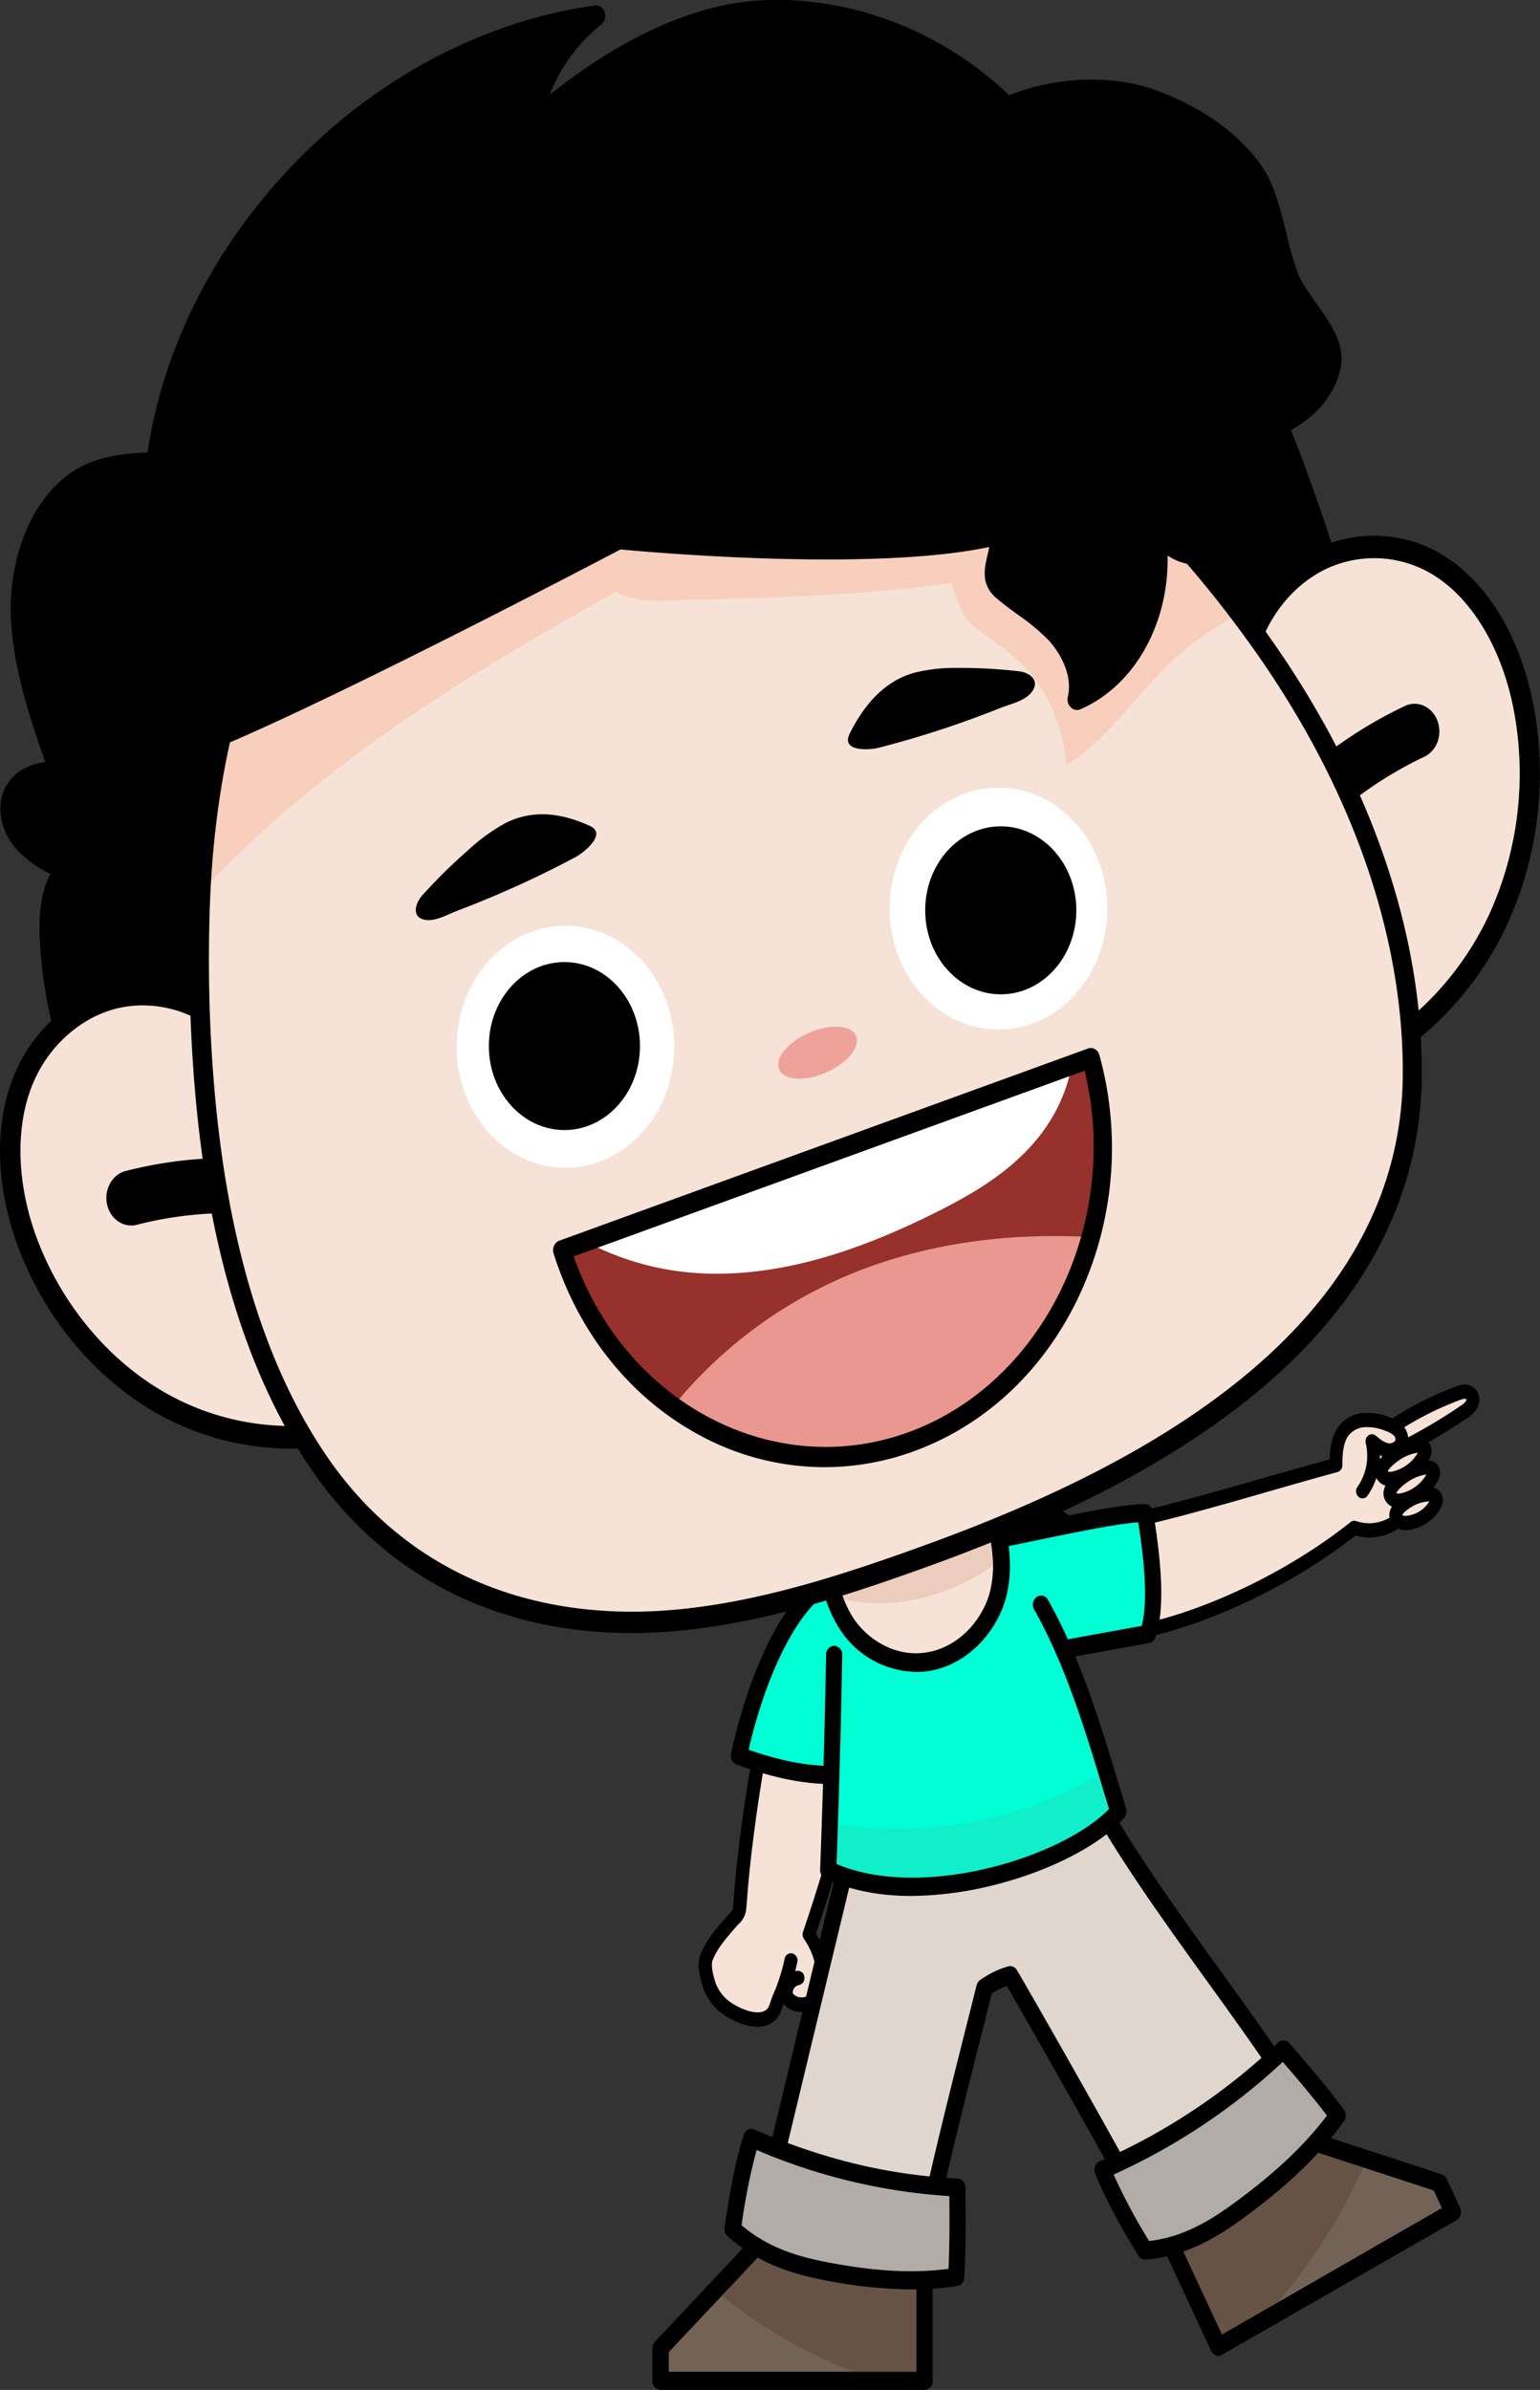 <svg xmlns="http://www.w3.org/2000/svg" viewBox="0 0 438.58 680.3"><rect x="0" y="0" width="438.58" height="680.3" fill="#333333" stroke="none"/><defs><style>.cls-1{fill:#f6e2d7;}.cls-2{fill:#e8c5b3;}.cls-3{fill:#e0d6ce;}.cls-4{fill:#736357;}.cls-5{fill:#665346;}.cls-6{fill:#b2aca8;}.cls-7{fill:#00ffd4;}.cls-8{fill:#11efca;}.cls-9{opacity:0.5;}.cls-10{fill:#e2b8a3;}.cls-11{fill:#f7cfbc;}.cls-12{fill:#efa29a;}.cls-13{fill:#96312c;}.cls-14{fill:#ea978f;}.cls-15{fill:#fff;}</style></defs><g id="Layer_2" data-name="Layer 2"><g id="Layer_1-2" data-name="Layer 1"><path class="cls-1" d="M401.05,433.46a4.18,4.18,0,0,1-2.07-.15l-.15-.07a4,4,0,0,1-1,.22l-.6.05H397a13,13,0,0,1-11.35,1.36c-19.37,15.43-46.94,28.2-67.74,30.64a55.77,55.77,0,0,1-7.81.4c-6.17-.13-13.91-1.74-18.22-5.36,2.84-8,4.74-21.42,7.57-29.41,2.19-.19,5.83,4.09,8,4a86.64,86.64,0,0,0,11.95-1.73c17.23-3.46,41.87-11.21,61-16.39,0-3.27.24-7,2.08-9.56a8.2,8.2,0,0,1,6-3.23,15.59,15.59,0,0,1,6.71,1.2c.43.17.86.34,1.27.55a4.22,4.22,0,0,1,1.26-.58v-.06A92.78,92.78,0,0,1,415,396.67a6.2,6.2,0,0,1,2.26-.52,2.29,2.29,0,0,1,2,1.13,2.86,2.86,0,0,1-.27,2.79,7.12,7.12,0,0,1-2.05,1.86,155.24,155.24,0,0,1-15.79,9.4l-.14.34c0,.14.09.28.12.42,1.63-.57,3.48-.92,4.28-.24a1.72,1.72,0,0,1,.44,1.48,4,4,0,0,1-.6,1.46,13.56,13.56,0,0,1-4.33,4.45,2.44,2.44,0,0,1,0,.27l.17-.1c1.38-.83,5.47-2.47,6.76-1.36a1.72,1.72,0,0,1,.44,1.48,4,4,0,0,1-.6,1.46,13.61,13.61,0,0,1-4.9,4.79,4.64,4.64,0,0,1,.11.51c1.62-.66,4.62-1.45,5.74-.49a1.62,1.62,0,0,1,.5,1.38,3.11,3.11,0,0,1-.49,1.3A10.4,10.4,0,0,1,401.05,433.46Z"/><path class="cls-2" d="M318,465.52a55.77,55.77,0,0,1-7.81.4c-6.17-.13-13.91-1.74-18.22-5.36,2.84-8,4.74-21.42,7.57-29.41,2.19-.19,5.83,4.09,8,4a86.64,86.64,0,0,0,11.95-1.73A41.39,41.39,0,0,1,318,465.52Z"/><path d="M399.54,433.75a2.25,2.25,0,0,0-.17-1.94,1.72,1.72,0,0,0-2.54-.54A11.45,11.45,0,0,1,386.26,433a1.69,1.69,0,0,0-1.64.28c-22.48,17.92-54.49,31.1-74.44,30.66-4.89-.1-11.76-1.26-16-4.12,1.23-3.9,2.3-8.73,3.34-13.43,1-4.48,2-9.1,3.16-12.77.63.37,1.38.9,1.92,1.28,1.74,1.23,3.38,2.39,5.05,2.3,12-.67,33.39-6.82,54.11-12.77,6.78-1.95,13.18-3.79,19.15-5.4a2,2,0,0,0,1.39-2c0-3.14.25-6.32,1.68-8.32a6.38,6.38,0,0,1,4.7-2.47,13.78,13.78,0,0,1,6,1.11,6.23,6.23,0,0,1,2.14,1.16,1.76,1.76,0,0,1,.62,1.26.94.94,0,0,1-.34.59,2.09,2.09,0,0,1-1.55.5c-1.29-.16-2.59-1.24-3.74-2.19a1.69,1.69,0,0,0-2.13-.05,2.16,2.16,0,0,0-.72,2.22,15.42,15.42,0,0,1-2.36,12.39,2.18,2.18,0,0,0,.29,2.85,1.71,1.71,0,0,0,2.57-.33A19.83,19.83,0,0,0,393,414.26a7.12,7.12,0,0,0,2.12.62,5.47,5.47,0,0,0,4.26-1.38,5.13,5.13,0,0,0,1.67-3.37,5.94,5.94,0,0,0-1.89-4.72,9.71,9.71,0,0,0-3.34-1.92,16.79,16.79,0,0,0-7.44-1.3,9.89,9.89,0,0,0-7.27,4c-1.84,2.56-2.33,5.88-2.45,9.24-5.6,1.53-11.55,3.24-17.83,5-20.55,5.89-41.79,12-53.39,12.64-.51,0-2-1-2.89-1.66-1.71-1.21-3.47-2.45-5.18-2.3a1.85,1.85,0,0,0-1.56,1.28,138.08,138.08,0,0,0-3.86,15,135.77,135.77,0,0,1-3.71,14.44,2.18,2.18,0,0,0,.6,2.36c4.81,4.05,13.12,5.64,19.28,5.77,20.44.45,52.91-12.77,75.92-30.85a14.77,14.77,0,0,0,12.86-2.47A2.12,2.12,0,0,0,399.54,433.75Z"/><path d="M420.94,400.24a4.87,4.87,0,0,0-.16-4,4,4,0,0,0-3.49-2.12,7.38,7.38,0,0,0-2.89.63,94.76,94.76,0,0,0-17.58,8.81,2.16,2.16,0,0,0-.67,2.77,1.73,1.73,0,0,0,2.49.75,91.19,91.19,0,0,1,16.93-8.49,4.92,4.92,0,0,1,1.62-.41.72.72,0,0,1,.46.15,1.32,1.32,0,0,1-.19.55,5.63,5.63,0,0,1-1.53,1.32A154.08,154.08,0,0,1,397.41,411a2.12,2.12,0,0,0-.93,2.68,1.77,1.77,0,0,0,2.41,1,156.44,156.44,0,0,0,18.95-11,8.79,8.79,0,0,0,2.58-2.41A5.68,5.68,0,0,0,420.94,400.24Z"/><path d="M406.72,415.92a14.77,14.77,0,0,1-9.42,6.93,5.74,5.74,0,0,1-3-.06,4.11,4.11,0,0,1-2.69-3.32c-.33-2.67,1.74-5.37,6.16-8,.06,0,6.08-3.5,8.75-1.18h0a3.79,3.79,0,0,1,1.12,3.39,5,5,0,0,1-.28,1.09A7.75,7.75,0,0,1,406.72,415.92Zm-2.49-2.46h0Zm-9,5.37a.53.53,0,0,0,.15.08,2.75,2.75,0,0,0,1.27-.05,11.22,11.22,0,0,0,7.06-5.19l.09-.16a12.62,12.62,0,0,0-4.29,1.48c-2.85,1.72-4,3.18-4.25,3.76Z"/><path d="M409.14,422.12a14.72,14.72,0,0,1-9.41,6.93,5.74,5.74,0,0,1-3-.06,4.09,4.09,0,0,1-2.69-3.32c-.33-2.67,1.74-5.37,6.16-8,.06,0,6.08-3.5,8.75-1.18h0a3.79,3.79,0,0,1,1.12,3.39,5,5,0,0,1-.28,1.09A7,7,0,0,1,409.14,422.12Zm-2.48-2.46h0Zm-9,5.37.14.08a2.78,2.78,0,0,0,1.28-.05,11.22,11.22,0,0,0,7.06-5.19l.09-.16a12.62,12.62,0,0,0-4.29,1.48c-2.85,1.72-4,3.18-4.25,3.76Z"/><path d="M410.11,429.6a12.17,12.17,0,0,1-8.85,5.88,5.65,5.65,0,0,1-2.89-.26,4.27,4.27,0,0,1-2.63-3.11c-.49-2.61,1.47-5.15,5.67-7.36.06,0,5.7-2.77,8.28-.56h0a3.79,3.79,0,0,1,1.21,3.19,4.45,4.45,0,0,1-.29,1.22A6.2,6.2,0,0,1,410.11,429.6Zm-2.65-2.19Zm-7.87,4a2.65,2.65,0,0,0,1.24.05,8.67,8.67,0,0,0,6.23-4.07,10.3,10.3,0,0,0-4.08,1c-2.38,1.25-3.41,2.37-3.62,2.83A1,1,0,0,0,399.59,431.4Z"/><path class="cls-1" d="M201.61,563.89a13.53,13.53,0,0,0,5.74,8c3.17,2.08,9.56,4.88,12.63,1.11.77-.94,1.15-2.79,1.64-3.94A57.64,57.64,0,0,0,225.21,558l2,5a3.91,3.91,0,0,0-2.93,2.43c-1.4,3.46,1.44,5.13,4.16,5.19,2.33,0,4.43-1.92,5.31-4.31a13.59,13.59,0,0,0,.17-7.64,22.08,22.08,0,0,0-3.52-8,480.32,480.32,0,0,0,13.92-49.1q3.21-14.14,5.59-28.5c-8.3-4.7-17.52-6.7-26.77-8-.54-.08-4.18,19.56-5.51,26.85-.23,1.25-.4,2.13-.46,2.5-1.83,9.91-3.42,19.87-4.65,29.89q-.78,6.32-1.36,12.66c-.19,2.11-.29,4.24-.53,6.35-.19,1.76-1.31,2.41-2.39,3.69-2.57,3-5.63,6.36-7.08,10.28C200.45,559.2,201.1,562.08,201.61,563.89Z"/><path class="cls-2" d="M217.6,492a76.27,76.27,0,0,0,14.53,5.85c4.05,1.27,8.14,2.4,12.16,3.77q3.21-14.14,5.59-28.5c-8.3-4.7-17.52-6.7-26.77-8C222.57,465.06,218.93,484.7,217.6,492Z"/><path d="M228.38,572.74a6.72,6.72,0,0,1-5.26-2.32c-.08.21-.15.45-.23.7a10.42,10.42,0,0,1-1.54,3.31c-3.56,4.36-10.27,2.33-14.94-.73a15.58,15.58,0,0,1-6.57-9.19c-1-3.47-1.11-6.07-.42-7.94,1.46-3.92,4.27-7.2,6.75-10.1l.69-.81c.31-.35.61-.66.87-.93.78-.8,1-1.06,1-1.59.13-1.2.22-2.44.31-3.65.06-.89.13-1.77.21-2.66.37-4.14.83-8.42,1.36-12.73,1.17-9.44,2.7-19.26,4.68-30l.14-.77c.48-2.65,1.77-9.72,3-16.25.72-3.7,1.32-6.63,1.77-8.7.28-1.24.5-2.16.68-2.83.24-.86.73-2.66,2.38-2.43,8.46,1.16,18.32,3,27.38,8.18a2.12,2.12,0,0,1,1,2.2,487.35,487.35,0,0,1-19.24,76.9,24.29,24.29,0,0,1,3.22,7.85,15.65,15.65,0,0,1-.24,8.92,8.73,8.73,0,0,1-4.82,5.18A5.77,5.77,0,0,1,228.38,572.74Zm-4-105.36c-.57,2.3-2,8.75-5.24,26.75l-.14.77c-2,10.67-3.48,20.4-4.63,29.75-.53,4.27-1,8.5-1.35,12.6-.08.85-.14,1.71-.2,2.57-.09,1.25-.19,2.54-.33,3.82a6.55,6.55,0,0,1-2.19,4.1c-.25.25-.48.49-.7.75l-.7.82c-2.37,2.76-4.82,5.62-6,8.83-.15.42-.42,1.76.54,5.14a11.43,11.43,0,0,0,4.92,6.88c3,2,8.26,4,10.32,1.5a8.85,8.85,0,0,0,.79-1.94c.16-.5.33-1,.53-1.5a53.86,53.86,0,0,0,3.46-10.62,1.85,1.85,0,0,1,2.21-1.56,2.07,2.07,0,0,1,1.4,2.45c-.17.88-.38,1.76-.62,2.66A5.54,5.54,0,0,1,227,561a1.9,1.9,0,0,1,2.07,1.78,2,2,0,0,1-1.6,2.3,2,2,0,0,0-1.49,1.22,1.57,1.57,0,0,0-.11,1.26,3.24,3.24,0,0,0,2.62,1c1.41,0,2.91-1.25,3.57-3a11.27,11.27,0,0,0,.08-6.36,20.13,20.13,0,0,0-3.17-7.27,2.25,2.25,0,0,1-.28-2,482.92,482.92,0,0,0,19.17-75.7C240.09,470.19,231.73,468.46,224.33,467.38Z"/><path class="cls-3" d="M369.7,597.15a156.15,156.15,0,0,1-41.11,38.26c-3.11-6.39-13.71-25.4-23.38-42.52-8.24-14.56-15.8-27.75-17.53-30.64a23.89,23.89,0,0,0-7.28,3.55c-2.78,11.08-5.62,22.19-8.34,33.28-3.45,13.91-6.73,27.8-9.54,41.63-15.08.62-31.65-3-46-8q5.45-22.61,10.88-45.21L241,530.63l74-13.33c9.79,16.42,21.46,32.63,32.8,48.4C355.48,576.41,363,586.92,369.7,597.15Z"/><path class="cls-3" d="M227.36,587.5a89.55,89.55,0,0,0,44.7,11.58c-3.45,13.91-6.73,27.8-9.54,41.63-15.08.62-31.65-3-46-8Q221.93,610.11,227.36,587.5Z"/><path class="cls-3" d="M369.7,597.15a156.15,156.15,0,0,1-41.11,38.26c-3.11-6.39-13.71-25.4-23.38-42.52,15.57-5.83,29.91-15.33,42.59-27.19C355.48,576.41,363,586.92,369.7,597.15Z"/><path d="M259,643.36c-16.28,0-32.31-4.37-43.2-8.18a2.64,2.64,0,0,1-1.55-3.13L238.79,530a2.43,2.43,0,0,1,1.88-1.88l74-13.34a2.24,2.24,0,0,1,2.31,1.13c9.09,15.25,19.77,30.07,30.11,44.4,8.28,11.47,16.84,23.34,24.54,35.38a2.81,2.81,0,0,1-.09,3.13,158.41,158.41,0,0,1-41.74,38.86,2.13,2.13,0,0,1-1.8.25,2.39,2.39,0,0,1-1.41-1.26c-5.39-11-33.37-60.22-39.86-71.34a19.67,19.67,0,0,0-4.29,2.17q-1.44,5.73-2.89,11.46c-5.17,20.49-10.52,41.68-14.73,62.36a2.4,2.4,0,0,1-2.18,2C261.4,643.34,260.19,643.36,259,643.36ZM219.3,631c10.87,3.64,26.12,7.51,41.35,7.2C264.82,618,270,597.44,275,577.53q1.58-6.21,3.13-12.43a2.6,2.6,0,0,1,1-1.47,26.1,26.1,0,0,1,7.89-3.86,2.22,2.22,0,0,1,2.59,1.05c3.68,6.14,31.88,55.62,39.85,71A153.65,153.65,0,0,0,366.77,597c-7.36-11.37-15.48-22.63-23.35-33.53-10.09-14-20.51-28.44-29.52-43.39l-71,12.8Z"/><polygon class="cls-4" points="263.29 640.71 263.29 677.72 188.13 677.72 188.13 668.44 203.69 651.9 216.63 638.16 263.29 640.71"/><path class="cls-5" d="M263.29,640.71v37H250.71q-5-1.51-9.8-3.44a136.31,136.31,0,0,1-37.22-22.38l12.94-13.74Z"/><path d="M263.29,680.3H188.13a2.46,2.46,0,0,1-2.33-2.58v-9.28a2.7,2.7,0,0,1,.72-1.86L215,636.3a2.18,2.18,0,0,1,1.72-.72l46.67,2.55a2.49,2.49,0,0,1,2.21,2.58v37A2.46,2.46,0,0,1,263.29,680.3Zm-72.84-5.16H261v-32l-43.46-2.37-27.06,28.75Z"/><polygon class="cls-4" points="331.66 635.13 346.97 668.01 413.73 629.64 409.89 621.4 389.22 614.65 372.05 609.05 331.66 635.13"/><path class="cls-5" d="M331.66,635.13,347,668l11.17-6.43q3.78-3.87,7.28-8.05a156.93,156.93,0,0,0,23.8-38.88l-17.17-5.6Z"/><path d="M347,670.59a2.16,2.16,0,0,1-.71-.12,2.46,2.46,0,0,1-1.36-1.28l-15.31-32.87a2.74,2.74,0,0,1,.9-3.42l40.39-26.08a2.16,2.16,0,0,1,1.83-.24l37.84,12.35a2.41,2.41,0,0,1,1.41,1.29l3.83,8.24a2.79,2.79,0,0,1,.15,2,2.51,2.51,0,0,1-1.14,1.51L348,670.3A2.18,2.18,0,0,1,347,670.59Zm-12.23-34.46L348,664.53l62.64-36-2.32-5-35.92-11.73Z"/><path class="cls-6" d="M272.65,622.7c-20.4-1-39.47-5.79-58.61-14.1-2.65,8.17-4.07,17.29-5.36,25.91,7.39,6.71,15.84,9.91,25.89,11.87,13.19,2.57,25.51,3.66,37.77,1.78C272.82,639.93,272.77,630.94,272.65,622.7Z"/><path d="M259.51,651.7a132.26,132.26,0,0,1-25.34-2.77c-11.69-2.28-20-6.11-27-12.42a2.75,2.75,0,0,1-.83-2.43c1.19-7.89,2.67-17.72,5.48-26.36a2.46,2.46,0,0,1,1.22-1.47,2.12,2.12,0,0,1,1.81-.06c19.48,8.46,38.4,13,57.86,13.93a2.48,2.48,0,0,1,2.23,2.54c.11,8.45.16,17.41-.32,25.66a2.49,2.49,0,0,1-2,2.4A86.55,86.55,0,0,1,259.51,651.7ZM211.2,633.43c6.16,5.24,13.36,8.38,23.78,10.41,13.92,2.71,24.87,3.35,35.15,2,.31-6.69.31-13.82.23-20.71A166.12,166.12,0,0,1,215.47,612,172.74,172.74,0,0,0,211.2,633.43Z"/><path class="cls-6" d="M365.48,583.37A176.54,176.54,0,0,1,314,617.6c3.1,8,7.68,15.71,12,23,9.52-.73,17.66-4.8,26.2-11,11.2-8.14,20.86-16.71,28.65-27.4C376.21,595.82,370.64,589.3,365.48,583.37Z"/><path d="M326.08,643.17a2.27,2.27,0,0,1-1.94-1.15c-4-6.67-9-15-12.24-23.39a2.84,2.84,0,0,1,0-2,2.42,2.42,0,0,1,1.28-1.41A174.66,174.66,0,0,0,364,581.41a2.16,2.16,0,0,1,3.19.17c5.3,6.09,10.85,12.6,15.57,19a2.79,2.79,0,0,1,0,3.26c-7.21,9.89-16.21,18.5-29.19,27.94-9.93,7.22-18.35,10.74-27.31,11.42ZM317.15,619a164.3,164.3,0,0,0,10.1,18.91c7.72-.86,14.91-4,23.76-10.47,11.83-8.6,20.21-16.45,26.9-25.23-3.89-5.11-8.29-10.31-12.59-15.28A178.56,178.56,0,0,1,317.15,619Z"/><path class="cls-7" d="M326.06,431.55c-6.12-5.37-30.28,4.4-48.09,7.76-8.46,1.6-27.6,6.78-36.07,8.37-17.81,3.37-28.25,36.45-31.49,52.13,9.07,3.27,16.9,5.31,26.11,5.48l.27-.08h0q-.19,6.87-.43,13.7t-.46,13.45c26.29,12.47,70-2.05,82.65-16.67q-1.74-5.78-3.5-11.6c-1.93-6.34-9.27-28.43-11.46-34.67L326.06,466C329.93,460.81,328.38,446.18,326.06,431.55Z"/><path class="cls-8" d="M318.55,515.69c-12.6,14.62-56.36,29.14-82.65,16.67q.24-6.72.46-13.45a115.3,115.3,0,0,0,43.14-.9,119.47,119.47,0,0,0,35.55-13.92Q316.82,509.91,318.55,515.69Z"/><path d="M236.52,507.87h0c-10.43-.2-19-2.81-26.78-5.6a2.62,2.62,0,0,1-1.55-3c1-5.09,10.92-49.86,33.36-54.1,4.18-.79,11.17-2.51,17.93-4.17s13.85-3.4,18.14-4.21c5.32-1,11.05-2.19,16.59-3.33,13.22-2.74,25.71-5.32,31.89-5.32a2.41,2.41,0,0,1,2.29,2.12c1.81,11.11,3.86,26.91.64,35.85a2.4,2.4,0,0,1-1.78,1.59l-24,4.36a2.37,2.37,0,0,1-2.67-2.13,2.56,2.56,0,0,1,1.92-3l22.65-4.11c2.13-8.07.15-22.41-1-29.47-6.31.43-17.42,2.73-29.11,5.15-5.56,1.15-11.3,2.34-16.66,3.35-4.17.79-11.16,2.51-17.91,4.17s-13.87,3.4-18.16,4.21c-15.13,2.86-25.15,30.39-29.11,47.85,9.09,3.13,16,4.49,23.38,4.63a2.6,2.6,0,0,1,0,5.16Z"/><path d="M259.59,539.69c-8.11,0-16.79-1.24-24.61-5a2.63,2.63,0,0,1-1.41-2.48c.76-20.3,1.33-40.89,1.7-61.21a2.45,2.45,0,0,1,2.32-2.53h0a2.49,2.49,0,0,1,2.28,2.63c-.36,19.75-.91,39.76-1.63,59.5,24.55,10.41,64.28-1.91,77.6-15.67-.37-1.22-.74-2.45-1.12-3.68-5.47-18.18-11.13-37-20.21-53.12a2.76,2.76,0,0,1,.74-3.56,2.19,2.19,0,0,1,3.2.82c9.37,16.68,15.12,35.76,20.68,54.22l1.58,5.21a2.81,2.81,0,0,1-.53,2.61c-6.65,7.72-21.32,15.27-37.37,19.23A99.61,99.61,0,0,1,259.59,539.69Z"/><path d="M125.32,181.22q-.37,6.6-1.24,13.09c-3.92,29.72-15,58-26.39,85.45-4.48,10.82-9.12,21.8-16.31,30.63s-17.45,15.38-28.16,14.73c-11.63-.7-27.17-8.21-31.54-20.2a130.43,130.43,0,0,1-7.48-35.14c0-.41-.07-.82-.09-1.24-.47-7.44-.07-15.66,4.44-21.18a32.63,32.63,0,0,1-11.94-7.82c-3.24-3.56-5-9.37-2.79-13.82,2.36-4.84,8-6.14,13-6.2-5.2-14.17-11-31.35-11-46.64s6.58-31.63,19.2-37.73c5.52-2.66,11.65-3.18,17.66-3.43,8.6-.35,17.2-.22,25.8,0,10.43.25,21,.65,30.92,4.26s19.21,10.91,23.35,21.54C125.57,164.88,125.76,173.19,125.32,181.22Z"/><path d="M124.08,194.31c-3.92,29.72-15,58-26.39,85.45-4.48,10.82-9.12,21.8-16.31,30.63s-17.45,15.38-28.16,14.73c-11.63-.7-27.17-8.21-31.54-20.2a130.43,130.43,0,0,1-7.48-35.14c9.1-5.58,19.27-9.38,29.2-13-2.3-2.52-5.55-6.56-6.42-10-1.12-4.44-1.67-9.21-.51-13.63s4.35-8.41,8.44-9.18c-6.47-14.47-11-32.57-7.4-48.23s12.29-29.81,24.16-39.15l2.5-1.36C75.06,162.93,99.92,179.33,124.08,194.31Z"/><path d="M300.12,144.8c-5.22-9.28-9.66-21.09-5.11-30.8,2.65-5.65,7.82-9.23,12.9-12.19a138.07,138.07,0,0,1,23-10.7c4.48-1.59,9.35-2.94,13.82-1.31,5.56,2,9,8.09,11.75,13.82,10.71,22.19,18.38,46,26,69.7,1.49,4.64,3,9.49,2.4,14.36-2.53,20.56-28,16.8-39.32,8.88C327.24,183.74,311.55,165.13,300.12,144.8Z"/><path d="M54.68,328.18c-.54,0-1.07,0-1.61-.05-13-.79-29.24-9.26-33.9-22.08a133.57,133.57,0,0,1-7.77-37.3c-.36-5.76-.37-13.66,2.93-20a32.6,32.6,0,0,1-9.63-7c-3.69-4.05-6.29-11.22-3.27-17.4,2-4.1,5.93-6.65,11.47-7.47-5-13.91-9.85-29.49-9.85-43.93,0-15.15,6.45-33.54,20.83-40.49,6.08-2.94,12.81-3.44,18.64-3.68,8.22-.34,16.32-.25,26,0,11.48.28,21.8.8,31.71,4.41,11.81,4.3,20.92,12.76,25,23.2,3.29,8.43,3.25,17.85,2.84,25.11-1.91,34.4-14.27,66.75-27.86,99.61-4.26,10.29-9.09,22-16.77,31.4C75.17,322.5,64.79,328.18,54.68,328.18ZM24.19,303.79C28,314.25,42.3,321.44,53.37,322.11c8.83.53,18.55-4.6,26-13.74,7.13-8.75,11.77-20,15.87-29.87,13.37-32.32,25.52-64.1,27.38-97.46.36-6.59.42-15.09-2.41-22.35-3.45-8.86-11.37-16.1-21.7-19.87-9.2-3.35-19.09-3.84-30.14-4.1-9.54-.23-17.55-.32-25.64,0-5.58.23-11.46.67-16.67,3.18-12.14,5.86-17.57,21.79-17.57,35,0,14.7,5.59,31.2,10.84,45.51a3.28,3.28,0,0,1-.26,2.8,2.64,2.64,0,0,1-2.23,1.34c-3.14,0-8.7.68-10.63,4.62-1.59,3.26,0,7.71,2.32,10.25a29.82,29.82,0,0,0,11,7.13,2.92,2.92,0,0,1,1.71,2.1,3.27,3.27,0,0,1-.63,2.75c-4.11,5-4.11,13.22-3.75,18.95A127.57,127.57,0,0,0,24.19,303.79Z"/><path d="M366.16,205.91a40.48,40.48,0,0,1-22-6.8C326.41,186.72,310,168,297.82,146.39h0c-7.62-13.55-9.37-24.92-5.22-33.78,3-6.39,8.53-10.25,14-13.47a141.25,141.25,0,0,1,23.42-10.9c5-1.78,10.37-3.18,15.5-1.3,6.34,2.32,10.13,8.71,13.29,15.26,10.83,22.43,18.63,46.67,26.18,70.11,1.45,4.49,3.24,10.07,2.54,15.78-.87,7.11-4.29,12.39-9.89,15.29A25,25,0,0,1,366.16,205.91ZM302.42,143.2C314.14,164.05,330,182.09,347,194c7.39,5.16,20.55,8,28.38,3.92,4-2.05,6.18-5.54,6.81-10.65.52-4.26-1-8.87-2.28-12.94-7.48-23.23-15.22-47.26-25.85-69.3-2.63-5.45-5.68-10.72-10.21-12.38-3.66-1.34-8-.16-12.14,1.32a135.32,135.32,0,0,0-22.56,10.5c-4.74,2.76-9.45,6-11.76,10.91-3.2,6.84-1.52,16.2,5,27.81Z"/><path class="cls-1" d="M237.52,454.6a33.51,33.51,0,0,0,3.39,7.26c4.4,6.94,13,12.32,22.34,11.26,10.66-1.21,18.85-10.4,21.07-19.63a33.52,33.52,0,0,0,.84-9.69c-.28-6-1.82-11.93-3.36-17.73-15.46,4.74-31.34,11.13-47.4,12.49C235.08,444,235.79,449.47,237.52,454.6Z"/><g class="cls-9"><path class="cls-10" d="M237.52,454.6a48.28,48.28,0,0,0,20.86,1.09,56.69,56.69,0,0,0,26.78-11.89c-.28-6-1.82-11.93-3.36-17.73-15.46,4.74-31.34,11.13-47.4,12.49C235.08,444,235.79,449.47,237.52,454.6Z"/></g><path d="M260.87,475.92a26.38,26.38,0,0,1-21.93-12.53,35.94,35.94,0,0,1-3.67-7.85c-1.85-5.52-2.59-11.41-3.24-16.61a2.86,2.86,0,0,1,.5-2,2.38,2.38,0,0,1,1.69-1c12.13-1,24.38-5,36.22-8.95,3.52-1.16,7.16-2.36,10.72-3.45a2.37,2.37,0,0,1,2.94,1.82c1.48,5.56,3.16,11.86,3.46,18.34a36.74,36.74,0,0,1-.92,10.52c-2.33,9.69-11,20.21-23.15,21.59A23,23,0,0,1,260.87,475.92ZM237.14,441a68.57,68.57,0,0,0,2.63,12.7,30.21,30.21,0,0,0,3.1,6.65c3.66,5.77,11.31,11.16,20.13,10.14,10-1.13,17.1-9.74,19-17.66a31.3,31.3,0,0,0,.76-8.86,72.6,72.6,0,0,0-2.61-14.59c-2.79.88-5.61,1.81-8.36,2.72C260.53,435.77,248.9,439.6,237.14,441Z"/><path class="cls-1" d="M62,290.1a35.09,35.09,0,0,0-29.9-6C22,286.83,13,294.44,7.93,304.57.36,319.8,2.08,339,8.31,355c7.51,19.29,21.32,35.47,38.26,44.84a74.47,74.47,0,0,0,55.27,6.89C113,398.6,118,384.24,117,369.46s-7.37-28.52-15.18-40.54C91.82,313.51,76.19,300.72,62,290.1Z"/><path d="M83,412.37a78.2,78.2,0,0,1-37.69-9.7C27.84,393,13.4,376.1,5.66,356.23-1.8,337.09-1.89,317.7,5.41,303c5.41-10.88,15.13-19.11,26-22a37.89,37.89,0,0,1,32.19,6.44h0c14.28,10.69,30.27,23.76,40.55,39.61,9.64,14.85,14.78,28.65,15.71,42.17,1.16,16.85-5,31.86-16.45,40.15a2.67,2.67,0,0,1-.9.43A75,75,0,0,1,83,412.37ZM40.76,286.19a30.85,30.85,0,0,0-8,1c-9.33,2.49-17.67,9.56-22.31,18.89-6.34,12.74-6.15,30.52.49,47.57,7.21,18.5,20.66,34.26,36.9,43.24a72.26,72.26,0,0,0,52.82,6.78c9.41-7.06,14.43-19.73,13.45-34-.84-12.31-5.63-25-14.64-38.91-9.75-15-25.23-27.66-39.09-38A33,33,0,0,0,40.76,286.19Z"/><path d="M121.85,356.68a7.81,7.81,0,0,0,2.09-2.89c1.67-3.92.16-8.6-3.37-10.45a118.43,118.43,0,0,0-84.81-10c-3.8,1-6.16,5.21-5.28,9.43s4.69,6.85,8.49,5.87a105.47,105.47,0,0,1,75.56,8.92A6.49,6.49,0,0,0,121.85,356.68Z"/><path class="cls-1" d="M355.91,183.32c3.53-10.89,11.32-20,20.94-24.45a34.7,34.7,0,0,1,30.38.64c14.21,7.31,23,23.93,26.5,40.9a100,100,0,0,1-7,61.28c-8.68,18.68-23.45,33.78-40.93,41.84-13.32.81-25-7.5-32-20.09s-9.22-27.84-9.33-42.66C344.3,221.78,350.11,201.2,355.91,183.32Z"/><path d="M384,306.79c-12.94,0-25.06-8-32.72-21.66-6.44-11.51-9.63-26-9.76-44.33-.13-19.54,5.81-40.57,11.64-58.56h0c3.79-11.7,12.22-21.54,22.54-26.33a37.52,37.52,0,0,1,32.71.69c13.69,7.05,23.94,22.76,28.1,43.09a104,104,0,0,1-7.26,63.47c-8.94,19.23-24.39,35-42.38,43.33a2.61,2.61,0,0,1-.95.24Q385,306.79,384,306.79ZM358.62,184.41c-5.66,17.46-11.43,37.81-11.3,56.34.11,17.11,3,30.52,8.89,41,6.81,12.17,17.62,19.09,28.94,18.61,16.56-7.79,30.76-22.39,39-40.14a96.94,96.94,0,0,0,6.76-59.1c-3.71-18.12-13-32.59-24.91-38.7a32.12,32.12,0,0,0-28.05-.6c-8.86,4.11-16.09,12.56-19.34,22.59Z"/><path d="M343.05,276.32a6.54,6.54,0,0,1-3.22-1A8.29,8.29,0,0,1,337,264.72c13.89-28.43,36.3-51.07,63.08-63.75,3.59-1.7,7.74.15,9.27,4.14s-.13,8.6-3.72,10.3c-23.87,11.31-43.83,31.48-56.21,56.8A7,7,0,0,1,343.05,276.32Z"/><path class="cls-1" d="M402.21,306.07c-.58,79.5-86.35,118.35-143,138.46-20.9,7.41-42.16,14.06-64,16.43-40.62,4.4-80.32-8.41-105.27-45.83-13.25-19.85-21.45-43.19-26.4-67.44-.62-2.95-1.17-5.92-1.68-8.89-.42-2.4-.8-4.81-1.15-7.21-.18-1.19-.35-2.38-.51-3.58-.77-5.62-1.39-11.27-1.89-16.89s-.87-11.21-1.14-16.77q-.87-17.94-.25-35.87c0-1.47.11-2.94.18-4.4.16-3.59.39-7.15.69-10.72,2.14-25.23,7.71-49.91,18.25-72.62q1.94-4.16,4.1-8.15a.31.31,0,0,1,.09-.16,155.65,155.65,0,0,1,13.25-20.61l.16-.2c15.88-20.82,36.57-37.16,59.5-46.91a128.57,128.57,0,0,1,81.74-6.52c46.28,11.17,87.42,45.74,118.19,86.44.94,1.23,1.86,2.47,2.78,3.72q2.13,2.88,4.17,5.8c.4.57.79,1.15,1.2,1.72,2.08,3,4.12,6.09,6.09,9.22q3.59,5.66,6.9,11.53,1.92,3.39,3.73,6.87c.9,1.72,1.78,3.44,2.64,5.19C393.9,245.54,402.44,275.29,402.21,306.07Z"/><path class="cls-11" d="M353.1,174.63a94.47,94.47,0,0,0-17.73,12.14c-11.17,9.91-19.26,23.37-31.76,31.07-.69-11.69-6-23-14.19-30.31-3.72-3.33-8-5.86-11.86-9s-4.94-7.65-6.66-12.61c-24.46,3.52-49.15,4.17-73.8,4.83-7.29.19-15.07,1.2-21.66-2.27C133.19,192,90.81,217.75,57.13,254.08c.16-3.59.39-7.15.69-10.72,2.14-25.23,7.71-49.91,18.25-72.62q1.94-4.16,4.1-8.15a.31.31,0,0,1,.09-.16,155.65,155.65,0,0,1,13.25-20.61l.16-.2c15.88-20.82,36.57-37.16,59.5-46.91a128.57,128.57,0,0,1,81.74-6.52C281.19,99.36,322.33,133.93,353.1,174.63Z"/><path d="M179.88,464.85c-39,0-71.28-16.68-92.11-47.91h0c-15.17-22.74-25.34-52.5-30.25-88.47-1.44-10.55-2.47-22-3.05-34-.57-11.75-.66-23.91-.26-36.15,1.1-33.68,7.64-63.63,19.43-89,1.34-2.86,2.73-5.64,4.14-8.25a3,3,0,0,1,.16-.31,160.2,160.2,0,0,1,13.49-20.94l.19-.25c16.26-21.3,37.21-37.8,60.58-47.73a130.56,130.56,0,0,1,25-7.84,133.25,133.25,0,0,1,58.24,1.18c45.5,11,90.51,45.46,126.74,97.07,2.48,3.54,5,7.26,7.38,11.06,23.39,37,35.61,76,35.35,112.76-.26,36-17.64,67.61-51.65,94-30.4,23.57-67.77,38.32-93.24,47.36-20.12,7.15-41.86,14.09-64.55,16.56A144.27,144.27,0,0,1,179.88,464.85ZM82.57,164a.54.54,0,0,1,0,.11c-1.37,2.53-2.72,5.21-4,8-11.42,24.58-17.75,53.67-18.83,86.44-.39,12.06-.3,24,.26,35.6.57,11.79,1.58,23,3,33.38,4.77,35,14.6,63.83,29.23,85.76h0C114.54,446.86,151,462.7,195,457.94c22.18-2.42,43.59-9.26,63.43-16.3,25.12-8.93,62-23.46,91.77-46.56,32.47-25.17,49.05-55.12,49.3-89,.26-35.52-11.62-73.29-34.36-109.21-2.35-3.72-4.78-7.36-7.21-10.81-35.44-50.5-79.33-84.19-123.58-94.87A128.37,128.37,0,0,0,178.23,90a125.85,125.85,0,0,0-24.07,7.54c-22.54,9.57-42.73,25.49-58.39,46l-.11.13,0,.07a153.92,153.92,0,0,0-13,20.2A.21.21,0,0,1,82.57,164Z"/><path class="cls-12" d="M221.79,304.19c1.08,3.23,6.89,3.82,13,1.31s10.16-7.16,9.08-10.39-6.89-3.82-13-1.31S220.71,301,221.79,304.19Z"/><path class="cls-13" d="M160.29,356.62c5.94,18.77,17.05,34,31,44.22,19.48,14.35,44.47,19,68.42,10.32,25.81-9.38,44.33-32.09,51.42-59a96.94,96.94,0,0,0-.26-50.23Z"/><path class="cls-14" d="M191.27,400.84c19.48,14.35,44.47,19,68.42,10.32,25.81-9.38,44.33-32.09,51.42-59-21.68-1.23-43.41,1.11-64,8.63A128.43,128.43,0,0,0,191.27,400.84Z"/><path class="cls-15" d="M167.75,353.91a78.79,78.79,0,0,0,34.05,8.63c22.21.57,44-7.11,64.27-17.2,11.12-5.52,22.23-12,30.2-22.26A46.84,46.84,0,0,0,305.1,304Z"/><path d="M234.77,417.64a74.84,74.84,0,0,1-36.2-9.47c-19.27-10.6-33.8-28.84-40.91-51.37a3.17,3.17,0,0,1,.12-2.19,2.71,2.71,0,0,1,1.5-1.44l150.56-54.7a2.32,2.32,0,0,1,2,.18,2.77,2.77,0,0,1,1.26,1.69,99.37,99.37,0,0,1-5.67,68.29c-9.92,21.24-26.67,37-47.14,44.47A74.6,74.6,0,0,1,234.77,417.64Zm-71.39-60c14.6,41.67,56.77,64.06,95.29,50.07S319.29,348,308.91,304.77Z"/><path d="M379.21,103.88c-1.57,8.24-8.81,14.39-15.41,17.17,1.77,5.82,3.56,12.1,2.24,17.93s-5.3,9.75-9.43,12.86-8.61,5.59-13.48,6.08-10.46-2.11-13.91-6.5c3.17,20.78-6.32,40.68-22.49,47.68,1.62-6.76-1.75-14.22-6.26-19.06s-10.09-7.92-15-12.13-.36-8.84-.77-16c-34,8.71-108.44,1.38-108.44,1.38S97.33,194.88,60.92,210.05C45.2,187,40.29,155.1,45.09,126.73q.6-3.57,1.4-7.06C52.21,94.22,65,71.74,80.93,53.84c24-27.08,55.5-44.55,88.74-49.3C161.29,11.1,153.41,22.38,152,34.45,171.33,18,194.6,3.71,218.75,3s49,8.71,68.14,27.57c12.3-5.44,28.57-6.73,41.46-2.05C338.59,32.28,349.94,39,357,48.88c3.07,4.29,4.82,10.65,6.4,17a118.94,118.94,0,0,0,3.68,13C370.09,86.77,380.77,95.64,379.21,103.88Z"/><path d="M379.21,103.88c-1.57,8.24-8.81,14.39-15.41,17.17,1.77,5.82,3.56,12.1,2.24,17.93s-5.3,9.75-9.43,12.86-8.61,5.59-13.48,6.08-10.46-2.11-13.91-6.5c3.17,20.78-6.32,40.68-22.49,47.68,1.62-6.76-1.75-14.22-6.26-19.06s-10.09-7.92-15-12.13-.36-8.84-.77-16c-34,8.71-108.44,1.38-108.44,1.38S97.33,194.88,60.92,210.05C45.2,187,40.29,155.1,45.09,126.73q.6-3.57,1.4-7.06a175.13,175.13,0,0,0,29.26,66.4c-.6-1.19-.29-3.89-.34-5.25a101.36,101.36,0,0,1,11.1-50.13c-.25,14.07,4.49,27,12.27,38.11,11.86-10.22,18.6-25.27,25.32-40.18,6.57-14.6,11.18-31.17,19.3-44.8,4.09,20.89,1.74,45-1.26,65.94a86.18,86.18,0,0,0,12.65-22.89q.56,9.7,1.58,19.36c9.17-17.2,19.77-30.59,34.88-41.45a51.33,51.33,0,0,0-3.36,27.3c12.79-17.91,27.19-34.23,44.15-47.17,8.35-6.37,17.41-12.18,27.42-13.87a18.26,18.26,0,0,1,10,.65,11,11,0,0,1,6.64,7.87c1,5.19-2.27,10.09-5.25,14.26A383.87,383.87,0,0,0,244.71,136c11.18-7.5,21.6-17.86,30.83-28.14a167.48,167.48,0,0,0-8.23,33.62c3.59-8.6,10.27-16.09,17.48-21.18,4.31-3,9.81-5.27,14.43-2.85,4.47,2.32,6.63,8.22,10.9,10.94,4.48,2.85,10.54,1.38,14.21-2.65s5.12-10.07,4.74-15.79c4.37,3.47,10.31.86,15.14-1.75a26.7,26.7,0,0,0,8.17-6.31A15.33,15.33,0,0,0,356,91.85a20.49,20.49,0,0,0-1.17-5.58,56.68,56.68,0,0,0-7.58-15.09c5.16-.82,11.3-2.31,16.13-5.33a118.94,118.94,0,0,0,3.68,13C370.09,86.77,380.77,95.64,379.21,103.88Z"/><path d="M60.92,213.05a2.61,2.61,0,0,1-2.16-1.19c-15.46-22.7-21.57-54.73-16.33-85.68C47,99.3,59.62,73.55,79,51.73,103.44,24.2,135.53,6.38,169.33,1.55a2.7,2.7,0,0,1,2.87,1.9,3.19,3.19,0,0,1-1,3.55,47.57,47.57,0,0,0-14.61,19.9C178.53,9.59,199.38.56,218.68,0c25-.67,49.95,9.19,68.76,27.12,13.2-5.35,29.39-5.94,41.75-1.45,7.4,2.69,21.14,9,29.93,21.3,3.71,5.18,5.55,12.63,7.34,19.83a98.41,98.41,0,0,0,3.11,10.88h0c1,2.55,3,5.4,5.14,8.41,4.13,5.81,8.4,11.82,7.15,18.38-1.64,8.66-8.29,14.87-14.7,18.23,1.45,5,2.83,11.15,1.51,17-1.63,7.23-6.8,11.8-10.54,14.61-5.36,4-10,6.11-14.76,6.59a17.43,17.43,0,0,1-10.85-2.74c.4,19.34-9.36,37-24.81,43.73a2.5,2.5,0,0,1-2.79-.57,3.2,3.2,0,0,1-.81-3c1.43-6-2.08-12.41-5.53-16.12a58.19,58.19,0,0,0-8.69-7.21c-2-1.47-4.1-3-6.09-4.69-4.52-3.86-3.46-8.43-2.61-12.09.19-.82.38-1.65.53-2.5-33.74,7.11-97,1.45-105,.69C169,160.46,96.2,198.57,61.87,212.86A2.44,2.44,0,0,1,60.92,213.05ZM160.75,9.2C131.58,15.55,104.21,31.92,82.86,56c-18.62,21-30.76,45.63-35.1,71.33-4.82,28.5.46,57.88,14.12,79.12,36.68-15.56,112.42-55.4,113.2-55.8a2.44,2.44,0,0,1,1.4-.28c.74.07,74.38,7.18,107.59-1.31a2.5,2.5,0,0,1,2.23.52,3.08,3.08,0,0,1,1.08,2.22,27,27,0,0,1-.94,8c-.86,3.72-.89,4.49.67,5.81,1.82,1.57,3.73,3,5.75,4.43a63.08,63.08,0,0,1,9.49,7.92c3.49,3.75,7,9.79,7.45,16.28,12.47-7.86,19.4-24.81,16.75-42.23a3.1,3.1,0,0,1,1.51-3.23,2.54,2.54,0,0,1,3.21.75c2.85,3.63,7.62,5.88,11.61,5.48,3.76-.38,7.65-2.16,12.21-5.58,4.78-3.59,7.42-7.11,8.32-11.09,1.09-4.8-.34-10.2-2.18-16.24a3.11,3.11,0,0,1,1.61-3.78c5.45-2.29,12.31-7.59,13.71-15,.72-3.8-2.74-8.68-6.1-13.41-2.26-3.19-4.61-6.49-5.87-9.78a101.7,101.7,0,0,1-3.35-11.64c-1.64-6.62-3.34-13.46-6.36-17.67-5.77-8.06-15.75-15.11-27.37-19.33s-27.26-3.48-39.61,2a2.5,2.5,0,0,1-2.8-.55C267.15,15.17,243,5.39,218.81,6.06c-20,.54-41.88,10.9-65.15,30.78a2.5,2.5,0,0,1-3,.22,3.12,3.12,0,0,1-1.33-3C150.45,24.3,155.24,15.66,160.75,9.2Z"/><path d="M168,235.11c-7.88-3.63-16.23-4.84-24.17-.75A53.82,53.82,0,0,0,133.32,242a157.41,157.41,0,0,0-13.08,12.89c-1.77,2-3.14,5.78.27,6.81,3.13.95,7-1.44,9.93-2.54q5.67-2.14,11.26-4.54,11.37-4.86,22.37-10.73C166,242.84,173.08,237.43,168,235.11Z"/><path d="M242,208.81c4.12-8.3,10-15,18.47-17.33A48.41,48.41,0,0,1,273,190.13a138,138,0,0,1,17.47,1c2.47.3,5.69,2.34,3.61,5.51-1.92,2.91-6.29,3.73-9.19,4.89-3.76,1.51-7.54,2.92-11.35,4.26q-11.62,4.08-23.5,7.11C247.87,213.46,239.33,214.12,242,208.81Z"/><ellipse class="cls-15" cx="284.36" cy="258.63" rx="31" ry="34.43"/><ellipse cx="285.01" cy="259.13" rx="21.52" ry="23.91"/><ellipse class="cls-15" cx="161.04" cy="297.97" rx="31" ry="34.43"/><ellipse cx="160.74" cy="297.77" rx="21.52" ry="23.91"/></g></g></svg>